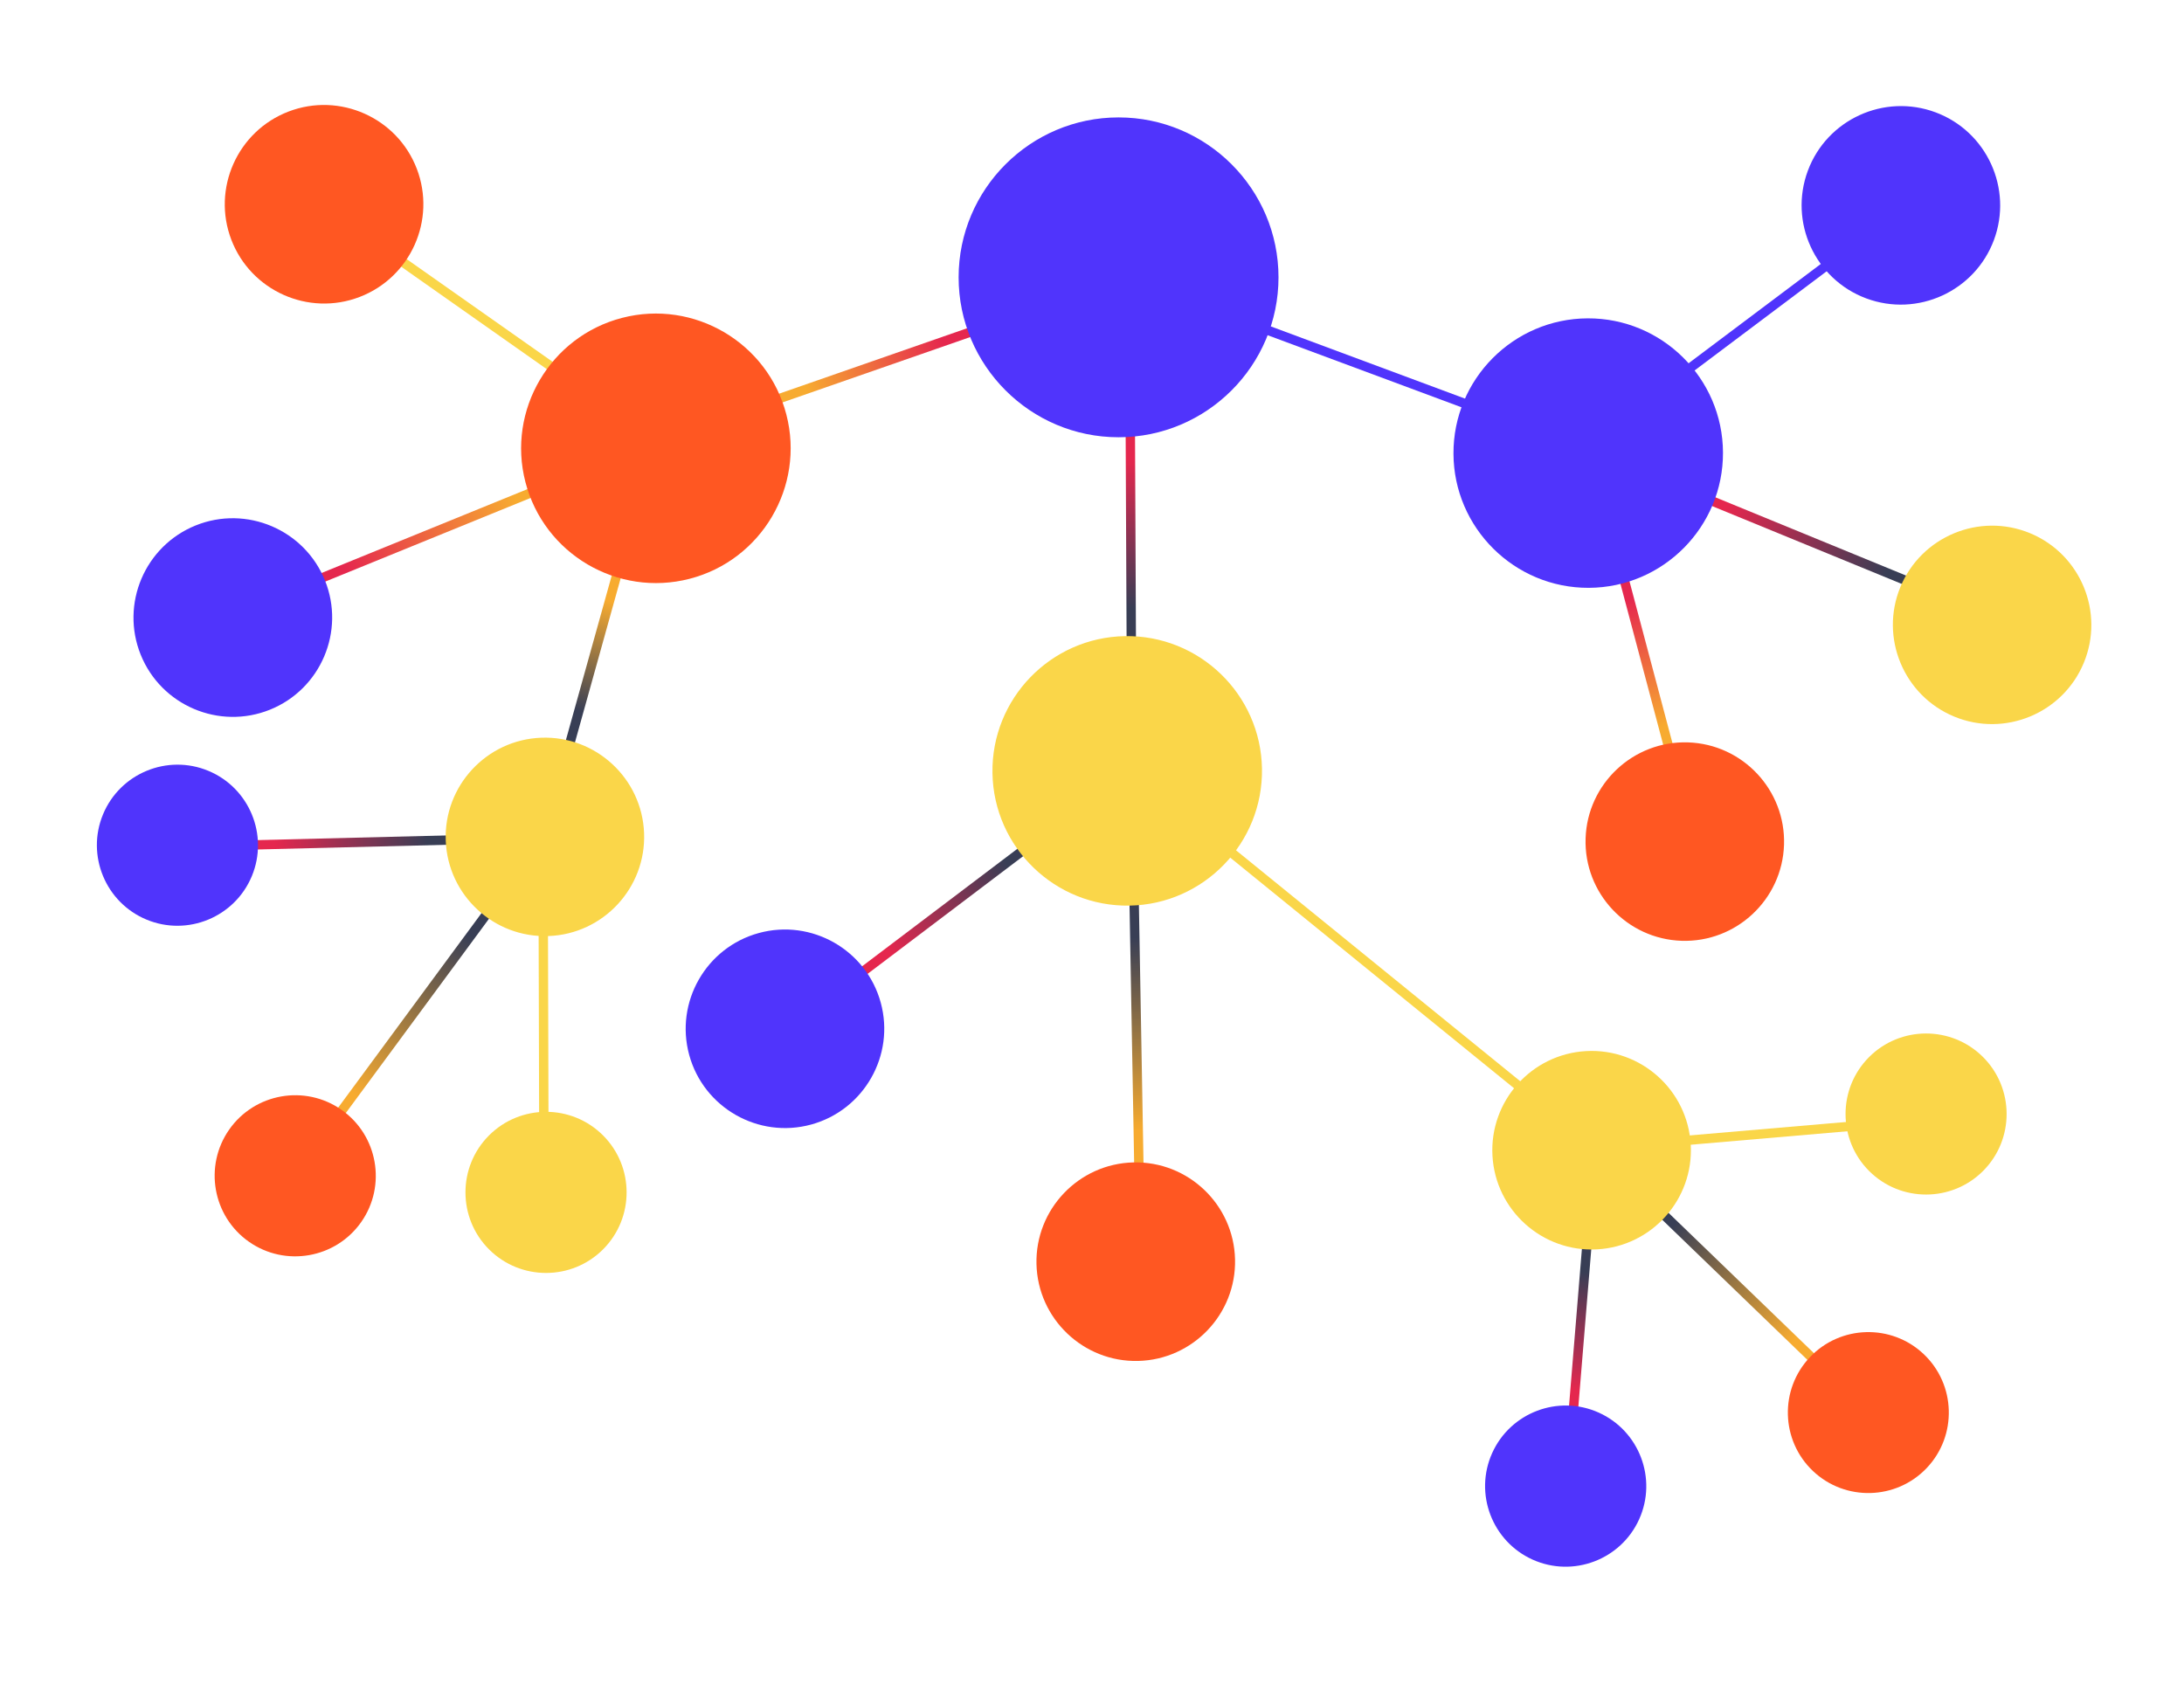<svg xmlns="http://www.w3.org/2000/svg" xmlns:xlink="http://www.w3.org/1999/xlink" viewBox="0 0 1400 1080" width="1400" height="1080" style="width: 100%; height: 100%; transform: translate3d(0px, 0px, 0px);" preserveAspectRatio="xMidYMid slice"><defs><clipPath id="__lottie_element_2"><rect width="1400" height="1080" x="0" y="0"></rect></clipPath><linearGradient id="__lottie_element_10" spreadMethod="pad" gradientUnits="userSpaceOnUse" x1="-183" y1="-289" x2="-95" y2="-319"><stop offset="0%" stop-color="rgb(247,171,48)"></stop><stop offset="50%" stop-color="rgb(238,105,63)"></stop><stop offset="100%" stop-color="rgb(229,39,78)"></stop></linearGradient><linearGradient id="__lottie_element_23" spreadMethod="pad" gradientUnits="userSpaceOnUse" x1="26" y1="-245" x2="25" y2="-150"><stop offset="0%" stop-color="rgb(229,39,78)"></stop><stop offset="50%" stop-color="rgb(143,50,82)"></stop><stop offset="100%" stop-color="rgb(56,62,85)"></stop></linearGradient><linearGradient id="__lottie_element_30" spreadMethod="pad" gradientUnits="userSpaceOnUse" x1="-302" y1="-149" x2="-316" y2="-77"><stop offset="0%" stop-color="rgb(247,171,48)"></stop><stop offset="50%" stop-color="rgb(151,117,67)"></stop><stop offset="100%" stop-color="rgb(56,62,85)"></stop></linearGradient><linearGradient id="__lottie_element_43" spreadMethod="pad" gradientUnits="userSpaceOnUse" x1="-370" y1="-221" x2="-481" y2="-179"><stop offset="0%" stop-color="rgb(247,171,48)"></stop><stop offset="50%" stop-color="rgb(238,105,63)"></stop><stop offset="100%" stop-color="rgb(229,39,78)"></stop></linearGradient><linearGradient id="__lottie_element_50" spreadMethod="pad" gradientUnits="userSpaceOnUse" x1="331" y1="-151" x2="351" y2="-69"><stop offset="0%" stop-color="rgb(229,39,78)"></stop><stop offset="50%" stop-color="rgb(238,105,63)"></stop><stop offset="100%" stop-color="rgb(247,171,48)"></stop></linearGradient><linearGradient id="__lottie_element_63" spreadMethod="pad" gradientUnits="userSpaceOnUse" x1="404" y1="-208" x2="509" y2="-170"><stop offset="0%" stop-color="rgb(229,39,78)"></stop><stop offset="50%" stop-color="rgb(143,50,82)"></stop><stop offset="100%" stop-color="rgb(56,62,85)"></stop></linearGradient><linearGradient id="__lottie_element_70" spreadMethod="pad" gradientUnits="userSpaceOnUse" x1="-129" y1="79" x2="-55" y2="20"><stop offset="0%" stop-color="rgb(229,39,78)"></stop><stop offset="50%" stop-color="rgb(143,50,82)"></stop><stop offset="100%" stop-color="rgb(56,62,85)"></stop></linearGradient><linearGradient id="__lottie_element_83" spreadMethod="pad" gradientUnits="userSpaceOnUse" x1="16" y1="185" x2="17" y2="61"><stop offset="0%" stop-color="rgb(247,171,48)"></stop><stop offset="50%" stop-color="rgb(151,117,67)"></stop><stop offset="100%" stop-color="rgb(56,62,85)"></stop></linearGradient><linearGradient id="__lottie_element_90" spreadMethod="pad" gradientUnits="userSpaceOnUse" x1="-511" y1="6" x2="-413" y2="5"><stop offset="0%" stop-color="rgb(229,39,78)"></stop><stop offset="50%" stop-color="rgb(143,50,82)"></stop><stop offset="100%" stop-color="rgb(56,62,85)"></stop></linearGradient><linearGradient id="__lottie_element_103" spreadMethod="pad" gradientUnits="userSpaceOnUse" x1="-470" y1="161" x2="-387" y2="66"><stop offset="0%" stop-color="rgb(247,171,48)"></stop><stop offset="50%" stop-color="rgb(151,117,67)"></stop><stop offset="100%" stop-color="rgb(56,62,85)"></stop></linearGradient><linearGradient id="__lottie_element_110" spreadMethod="pad" gradientUnits="userSpaceOnUse" x1="278" y1="366" x2="292" y2="291"><stop offset="0%" stop-color="rgb(229,39,78)"></stop><stop offset="50%" stop-color="rgb(143,50,82)"></stop><stop offset="100%" stop-color="rgb(56,62,85)"></stop></linearGradient><linearGradient id="__lottie_element_123" spreadMethod="pad" gradientUnits="userSpaceOnUse" x1="425" y1="341" x2="348" y2="266"><stop offset="0%" stop-color="rgb(247,171,48)"></stop><stop offset="50%" stop-color="rgb(151,117,67)"></stop><stop offset="100%" stop-color="rgb(56,62,85)"></stop></linearGradient></defs><g clip-path="url(#__lottie_element_2)"><g style="display: block;" transform="matrix(1,0.014,-0.014,1,694.954,539.576)" opacity="1"><g opacity="1" transform="matrix(1,0,0,1,0,0)"><path fill="rgb(255,87,34)" fill-opacity="1" d=" M28,-364 C28,-364 -277,-253 -277,-253"></path><path stroke="url(#__lottie_element_10)" stroke-linecap="butt" stroke-linejoin="miter" fill-opacity="0" stroke-miterlimit="4" stroke-opacity="1" stroke-width="6" d=" M28,-364 C28,-364 -277,-253 -277,-253"></path></g></g><g style="display: block;" transform="matrix(1,-0.017,0.017,1,706.318,540.325)" opacity="1"><g opacity="1" transform="matrix(1,0,0,1,0,0)"><path fill="rgb(255,87,34)" fill-opacity="1" d=" M24,-366 C24,-366 20,-44 20,-44"></path><path stroke="url(#__lottie_element_23)" stroke-linecap="butt" stroke-linejoin="miter" fill-opacity="0" stroke-miterlimit="4" stroke-opacity="1" stroke-width="6" d=" M24,-366 C24,-366 20,-44 20,-44"></path></g></g><g style="display: block;" transform="matrix(1,-0.005,0.005,1,701.756,540.102)" opacity="1"><g opacity="1" transform="matrix(1,0,0,1,0,0)"><path fill="rgb(255,87,34)" fill-opacity="1" d=" M22,-362 C22,-362 316,-251 316,-251"></path><path stroke-linecap="butt" stroke-linejoin="miter" fill-opacity="0" stroke-miterlimit="4" stroke="rgb(80,52,252)" stroke-opacity="1" stroke-width="6" d=" M22,-362 C22,-362 316,-251 316,-251"></path></g></g><g style="display: block;" transform="matrix(1,-0.017,0.017,1,702.646,531.132)" opacity="1"><g opacity="1" transform="matrix(1,0,0,1,0,0)"><path fill="rgb(255,87,34)" fill-opacity="1" d=" M-277,-253 C-277,-253 -484,-404 -484,-404"></path><path stroke-linecap="butt" stroke-linejoin="miter" fill-opacity="0" stroke-miterlimit="4" stroke="rgb(250,214,73)" stroke-opacity="1" stroke-width="6" d=" M-277,-253 C-277,-253 -484,-404 -484,-404"></path></g></g><g style="display: block;" transform="matrix(0.999,-0.034,0.034,0.999,707.028,526.082)" opacity="1"><g opacity="1" transform="matrix(1,0,0,1,0,0)"><path fill="rgb(255,87,34)" fill-opacity="1" d=" M-277,-253 C-277,-253 -554,-151 -554,-151"></path><path stroke="url(#__lottie_element_43)" stroke-linecap="butt" stroke-linejoin="miter" fill-opacity="0" stroke-miterlimit="4" stroke-opacity="1" stroke-width="6" d=" M-277,-253 C-277,-253 -554,-151 -554,-151"></path></g></g><g style="display: block;" transform="matrix(0.999,0.044,-0.044,0.999,687.103,547.716)" opacity="1"><g opacity="1" transform="matrix(1,0,0,1,0,0)"><path fill="rgb(255,87,34)" fill-opacity="1" d=" M-279,-254 C-279,-254 -339,5 -339,5"></path><path stroke="url(#__lottie_element_30)" stroke-linecap="butt" stroke-linejoin="miter" fill-opacity="0" stroke-miterlimit="4" stroke-opacity="1" stroke-width="6" d=" M-279,-254 C-279,-254 -339,5 -339,5"></path></g></g><g style="display: block;" transform="matrix(1,0,-0,1,705.463,539.95)" opacity="1"><g opacity="1" transform="matrix(1,0,0,1,0,0)"><path fill="rgb(255,87,34)" fill-opacity="1" d=" M22,-49 C22,-49 -204,122 -204,122"></path><path stroke="url(#__lottie_element_70)" stroke-linecap="butt" stroke-linejoin="miter" fill-opacity="0" stroke-miterlimit="4" stroke-opacity="1" stroke-width="6" d=" M22,-49 C22,-49 -204,122 -204,122"></path></g></g><g style="display: block;" transform="matrix(1,-0.024,0.024,1,706.653,540.443)" opacity="1"><g opacity="1" transform="matrix(1,0,0,1,0,0)"><path fill="rgb(255,87,34)" fill-opacity="1" d=" M20,-51 C20,-51 18,276 18,276"></path><path stroke="url(#__lottie_element_83)" stroke-linecap="butt" stroke-linejoin="miter" fill-opacity="0" stroke-miterlimit="4" stroke-opacity="1" stroke-width="6" d=" M20,-51 C20,-51 18,276 18,276"></path></g></g><g style="display: block;" transform="matrix(0.998,-0.055,0.055,0.998,708.119,540.941)" opacity="1"><g opacity="1" transform="matrix(1,0,0,1,0,0)"><path fill="rgb(255,87,34)" fill-opacity="1" d=" M18,-47 C18,-47 302,211 302,211"></path><path stroke-linecap="butt" stroke-linejoin="miter" fill-opacity="0" stroke-miterlimit="4" stroke="rgb(250,214,73)" stroke-opacity="1" stroke-width="6" d=" M18,-47 C18,-47 302,211 302,211"></path></g></g><g style="display: block;" transform="matrix(1,0.007,-0.007,1,698.79,536.382)" opacity="1"><g opacity="1" transform="matrix(1,0,0,1,0,0)"><path fill="rgb(255,87,34)" fill-opacity="1" d=" M318,-254 C318,-254 524,-411 524,-411"></path><path stroke-linecap="butt" stroke-linejoin="miter" fill-opacity="0" stroke-miterlimit="4" stroke="rgb(80,52,252)" stroke-opacity="1" stroke-width="6" d=" M318,-254 C318,-254 524,-411 524,-411"></path></g></g><g style="display: block;" transform="matrix(0.999,0.043,-0.043,0.999,689.983,524.733)" opacity="1"><g opacity="1" transform="matrix(1,0,0,1,0,0)"><path fill="rgb(255,87,34)" fill-opacity="1" d=" M315,-251 C315,-251 592,-151 592,-151"></path><path stroke="url(#__lottie_element_63)" stroke-linecap="butt" stroke-linejoin="miter" fill-opacity="0" stroke-miterlimit="4" stroke-opacity="1" stroke-width="6" d=" M315,-251 C315,-251 592,-151 592,-151"></path></g></g><g style="display: block;" transform="matrix(0.999,-0.05,0.05,0.999,713.44,554.048)" opacity="1"><g opacity="1" transform="matrix(1,0,0,1,0,0)"><path fill="rgb(255,87,34)" fill-opacity="1" d=" M318,-252 C318,-252 375,16 375,16"></path><path stroke="url(#__lottie_element_50)" stroke-linecap="butt" stroke-linejoin="miter" fill-opacity="0" stroke-miterlimit="4" stroke-opacity="1" stroke-width="6" d=" M318,-252 C318,-252 375,16 375,16"></path></g></g><g style="display: block;" transform="matrix(1,-0.012,0.012,1,687.085,528.963)" opacity="1"><g opacity="1" transform="matrix(1,0,0,1,0,0)"><path fill="rgb(255,87,34)" fill-opacity="1" d=" M-337,4 C-337,4 -573,7 -573,7"></path><path stroke="url(#__lottie_element_90)" stroke-linecap="butt" stroke-linejoin="miter" fill-opacity="0" stroke-miterlimit="4" stroke-opacity="1" stroke-width="6" d=" M-337,4 C-337,4 -573,7 -573,7"></path></g></g><g style="display: block;" transform="matrix(0.998,-0.061,0.061,0.998,686.584,512.58)" opacity="1"><g opacity="1" transform="matrix(1,0,0,1,0,0)"><path fill="rgb(255,87,34)" fill-opacity="1" d=" M-338,2 C-338,2 -516,215 -516,215"></path><path stroke="url(#__lottie_element_103)" stroke-linecap="butt" stroke-linejoin="miter" fill-opacity="0" stroke-miterlimit="4" stroke-opacity="1" stroke-width="6" d=" M-338,2 C-338,2 -516,215 -516,215"></path></g></g><g style="display: block;" transform="matrix(0.994,0.112,-0.112,0.994,685.643,570.965)" opacity="1"><g opacity="1" transform="matrix(1,0,0,1,0,0)"><path fill="rgb(255,87,34)" fill-opacity="1" d=" M-339,5 C-339,5 -312,239 -312,239"></path><path stroke-linecap="butt" stroke-linejoin="miter" fill-opacity="0" stroke-miterlimit="4" stroke="rgb(250,214,73)" stroke-opacity="1" stroke-width="6" d=" M-339,5 C-339,5 -312,239 -312,239"></path></g></g><g style="display: block;" transform="matrix(0.994,-0.111,0.111,0.994,697.636,558.944)" opacity="1"><g opacity="1" transform="matrix(1,0,0,1,0,0)"><path fill="rgb(255,87,34)" fill-opacity="1" d=" M303,212 C303,212 260,432 260,432"></path><path stroke="url(#__lottie_element_110)" stroke-linecap="butt" stroke-linejoin="miter" fill-opacity="0" stroke-miterlimit="4" stroke-opacity="1" stroke-width="6" d=" M303,212 C303,212 260,432 260,432"></path></g></g><g style="display: block;" transform="matrix(0.999,-0.043,0.043,0.999,710.463,537.202)" opacity="1"><g opacity="1" transform="matrix(1,0,0,1,0,0)"><path fill="rgb(255,87,34)" fill-opacity="1" d=" M301,210 C301,210 474,392 474,392"></path><path stroke="url(#__lottie_element_123)" stroke-linecap="butt" stroke-linejoin="miter" fill-opacity="0" stroke-miterlimit="4" stroke-opacity="1" stroke-width="6" d=" M301,210 C301,210 474,392 474,392"></path></g></g><g style="display: block;" transform="matrix(1,-0.017,0.017,1,715.669,529.23)" opacity="1"><g opacity="1" transform="matrix(1,0,0,1,0,0)"><path fill="rgb(255,87,34)" fill-opacity="1" d=" M304,212 C304,212 522,197 522,197"></path><path stroke-linecap="butt" stroke-linejoin="miter" fill-opacity="0" stroke-miterlimit="4" stroke="rgb(250,214,73)" stroke-opacity="1" stroke-width="6" d=" M304,212 C304,212 522,197 522,197"></path></g></g><g style="display: block;" transform="matrix(0.719,-0.031,0.031,0.719,714.173,529.68)" opacity="1"><g opacity="1" transform="matrix(1,0,0,1,0,0)"><path fill="rgb(255,87,34)" fill-opacity="1" d=" M598.765,499.299 C570.372,526.826 569.667,572.321 597.194,600.715 C624.721,629.108 670.217,629.813 698.61,602.286 C727.004,574.758 727.709,529.262 700.182,500.869 C672.655,472.475 627.159,471.771 598.765,499.299z"></path></g></g><g style="display: block;" transform="matrix(0.72,-0.013,0.013,0.72,719.571,521.806)" opacity="1"><g opacity="1" transform="matrix(1,0,0,1,0,0)"><path fill="rgb(250,214,73)" fill-opacity="1" d=" M660.432,228.528 C632.039,256.055 631.334,301.55 658.861,329.944 C686.388,358.337 731.884,359.042 760.277,331.515 C788.671,303.987 789.376,258.491 761.849,230.098 C734.322,201.704 688.826,201 660.432,228.528z"></path></g></g><g style="display: block;" transform="matrix(0.716,-0.08,0.08,0.716,700.824,551.187)" opacity="1"><g opacity="1" transform="matrix(1,0,0,1,0,0)"><path fill="rgb(80,52,252)" fill-opacity="1" d=" M294.097,564.07 C273.966,598.11 285.281,642.182 319.321,662.313 C353.36,682.443 397.432,671.127 417.563,637.087 C437.694,603.047 426.378,558.975 392.339,538.845 C358.299,518.714 314.228,530.03 294.097,564.07z"></path></g></g><g style="display: block;" transform="matrix(0.719,-0.044,0.044,0.719,690.16,504.993)" opacity="1"><g opacity="1" transform="matrix(1,0,0,1,0,0)"><path fill="rgb(255,87,34)" fill-opacity="1" d=" M-670.49,246.166 C-701.422,221.525 -746.635,226.643 -771.276,257.575 C-795.916,288.506 -790.798,333.718 -759.866,358.359 C-728.934,383 -683.721,377.882 -659.081,346.951 C-634.44,316.019 -639.558,270.807 -670.49,246.166z"></path></g></g><g style="display: block;" transform="matrix(0.716,0.08,-0.08,0.716,690.469,564.106)" opacity="1"><g opacity="1" transform="matrix(1,0,0,1,0,0)"><path fill="rgb(250,214,73)" fill-opacity="1" d=" M-394.057,272.705 C-424.989,248.064 -470.201,253.182 -494.842,284.114 C-519.482,315.045 -514.365,360.258 -483.433,384.899 C-452.501,409.54 -407.288,404.422 -382.648,373.491 C-358.007,342.559 -363.125,297.346 -394.057,272.705z"></path></g></g><g style="display: block;" transform="matrix(0.72,-0.009,0.009,0.72,691.022,521.559)" opacity="1"><g opacity="1" transform="matrix(1,0,0,1,0,0)"><path fill="rgb(80,52,252)" fill-opacity="1" d=" M-773.686,-47.72 C-810.02,-63.333 -852.284,-46.475 -867.897,-10.141 C-883.51,26.192 -866.651,68.456 -830.317,84.069 C-793.982,99.682 -751.719,82.824 -736.106,46.491 C-720.493,10.157 -737.351,-32.107 -773.686,-47.72z"></path></g></g><g style="display: block;" transform="matrix(0.72,-0.017,0.017,0.72,710.507,532.995)" opacity="1"><g opacity="1" transform="matrix(1,0,0,1,0,0)"><path fill="rgb(255,87,34)" fill-opacity="1" d=" M15.311,295.106 C-33.427,295.106 -73.081,334.758 -73.081,383.497 C-73.081,432.235 -33.427,471.887 15.311,471.887 C64.05,471.887 103.703,432.235 103.703,383.497 C103.703,334.758 64.05,295.106 15.311,295.106z"></path></g></g><g style="display: block;" transform="matrix(0.719,-0.04,0.04,0.719,711.738,533.376)" opacity="1"><g opacity="1" transform="matrix(1,0,0,1,0,0)"><path fill="rgb(250,214,73)" fill-opacity="1" d=" M412.035,218.29 C363.297,218.29 323.644,257.942 323.644,306.681 C323.644,355.419 363.297,395.071 412.035,395.071 C460.774,395.071 500.427,355.419 500.427,306.681 C500.427,257.942 460.774,218.29 412.035,218.29z"></path></g></g><g style="display: block;" transform="matrix(0.72,0,-0,0.72,709.494,532.596)" opacity="1"><g opacity="1" transform="matrix(1,0,0,1,0,0)"><path fill="rgb(80,52,252)" fill-opacity="1" d=" M-309.841,91.057 C-356.855,103.908 -384.65,152.612 -371.799,199.626 C-358.949,246.639 -310.244,274.434 -263.23,261.583 C-216.215,248.732 -188.421,200.027 -201.271,153.014 C-214.122,106 -262.826,78.206 -309.841,91.057z"></path></g></g><g style="display: block;" transform="matrix(0.719,0.031,-0.031,0.719,694.328,517.56)" opacity="1"><g opacity="1" transform="matrix(1,0,0,1,0,0)"><path fill="rgb(250,214,73)" fill-opacity="1" d=" M718.817,-227.467 C702.147,-181.668 725.846,-130.845 771.646,-114.175 C817.444,-97.506 868.267,-121.205 884.937,-167.004 C901.607,-212.804 877.907,-263.627 832.109,-280.296 C786.309,-296.966 735.487,-273.267 718.817,-227.467z"></path></g></g><g style="display: block;" transform="matrix(0.72,0.005,-0.005,0.72,702.87,529.056)" opacity="1"><g opacity="1" transform="matrix(1,0,0,1,0,0)"><path fill="rgb(80,52,252)" fill-opacity="1" d=" M629.25,-587.125 C612.58,-541.326 636.278,-490.503 682.078,-473.833 C727.876,-457.164 778.7,-480.863 795.37,-526.662 C812.04,-572.462 788.34,-623.286 742.542,-639.955 C696.742,-656.625 645.92,-632.925 629.25,-587.125z"></path></g></g><g style="display: block;" transform="matrix(0.719,-0.036,0.036,0.719,717.1,546.502)" opacity="1"><g opacity="1" transform="matrix(1,0,0,1,0,0)"><path fill="rgb(255,87,34)" fill-opacity="1" d=" M415.866,8.287 C411.862,56.861 448.123,99.637 496.697,103.641 C545.27,107.645 588.046,71.384 592.05,22.81 C596.054,-25.765 559.793,-68.54 511.22,-72.544 C462.646,-76.548 419.87,-40.288 415.866,8.287z"></path></g></g><g style="display: block;" transform="matrix(0.72,0,0,0.72,704.03,532.645)" opacity="1"><g opacity="1" transform="matrix(1,0,0,1,0,0)"><path fill="rgb(80,52,252)" fill-opacity="1" d=" M18.051,-350.446 C96.569,-350.446 160.449,-414.326 160.449,-492.843 C160.449,-571.361 96.569,-635.24 18.051,-635.24 C-60.467,-635.24 -124.349,-571.361 -124.349,-492.843 C-124.349,-414.326 -60.467,-350.446 18.051,-350.446z"></path></g></g><g style="display: block;" transform="matrix(0.72,-0.025,0.025,0.72,710.804,518.594)" opacity="1"><g opacity="1" transform="matrix(1,0,0,1,0,0)"><path fill="rgb(80,52,252)" fill-opacity="1" d=" M-690.03,-227.467 C-673.36,-181.668 -697.059,-130.845 -742.859,-114.175 C-788.657,-97.506 -839.48,-121.205 -856.15,-167.004 C-872.82,-212.804 -849.12,-263.627 -803.322,-280.296 C-757.522,-296.966 -706.7,-273.267 -690.03,-227.467z"></path></g></g><g style="display: block;" transform="matrix(0.72,-0.012,0.012,0.72,706.554,523.712)" opacity="1"><g opacity="1" transform="matrix(1,0,0,1,0,0)"><path fill="rgb(255,87,34)" fill-opacity="1" d=" M-600.462,-587.125 C-583.792,-541.326 -607.491,-490.503 -653.291,-473.833 C-699.089,-457.164 -749.912,-480.863 -766.582,-526.662 C-783.252,-572.462 -759.553,-623.286 -713.755,-639.955 C-667.955,-656.625 -617.132,-632.925 -600.462,-587.125z"></path></g></g><g style="display: block;" transform="matrix(0.719,0.032,-0.032,0.719,691.452,540.544)" opacity="1"><g opacity="1" transform="matrix(1,0,0,1,0,0)"><path fill="rgb(250,214,73)" fill-opacity="1" d=" M-387.079,8.287 C-383.075,56.861 -419.335,99.637 -467.909,103.641 C-516.482,107.645 -559.258,71.384 -563.262,22.81 C-567.266,-25.765 -531.005,-68.54 -482.432,-72.544 C-433.858,-76.548 -391.083,-40.288 -387.079,8.287z"></path></g></g><g style="display: block;" transform="matrix(0.72,-0.012,0.012,0.72,710.221,532.902)" opacity="1"><g opacity="1" transform="matrix(1,0,0,1,0,0)"><path fill="rgb(250,214,73)" fill-opacity="1" d=" M18.05,-173.421 C-48.104,-173.421 -101.926,-119.6 -101.926,-53.445 C-101.926,12.708 -48.104,66.53 18.05,66.53 C84.205,66.53 138.027,12.708 138.027,-53.445 C138.027,-119.6 84.205,-173.421 18.05,-173.421z"></path></g></g><g style="display: block;" transform="matrix(0.72,-0.003,0.003,0.72,705.751,532.728)" opacity="1"><g opacity="1" transform="matrix(1,0,0,1,0,0)"><path fill="rgb(80,52,252)" fill-opacity="1" d=" M435.204,-454.627 C369.05,-454.627 315.227,-400.806 315.227,-334.651 C315.227,-268.498 369.05,-214.677 435.204,-214.677 C501.359,-214.677 555.181,-268.498 555.181,-334.651 C555.181,-400.806 501.359,-454.627 435.204,-454.627z"></path></g></g><g style="display: block;" transform="matrix(0.72,0.01,-0.01,0.72,699.086,532.279)" opacity="1"><g opacity="1" transform="matrix(1,0,0,1,0,0)"><path fill="rgb(255,87,34)" fill-opacity="1" d=" M-423.288,-450.382 C-487.101,-432.939 -524.829,-366.832 -507.386,-303.018 C-489.944,-239.206 -423.835,-201.479 -360.022,-218.922 C-296.208,-236.365 -258.481,-302.473 -275.923,-366.285 C-293.366,-430.099 -359.474,-467.825 -423.288,-450.382z"></path></g></g></g></svg>